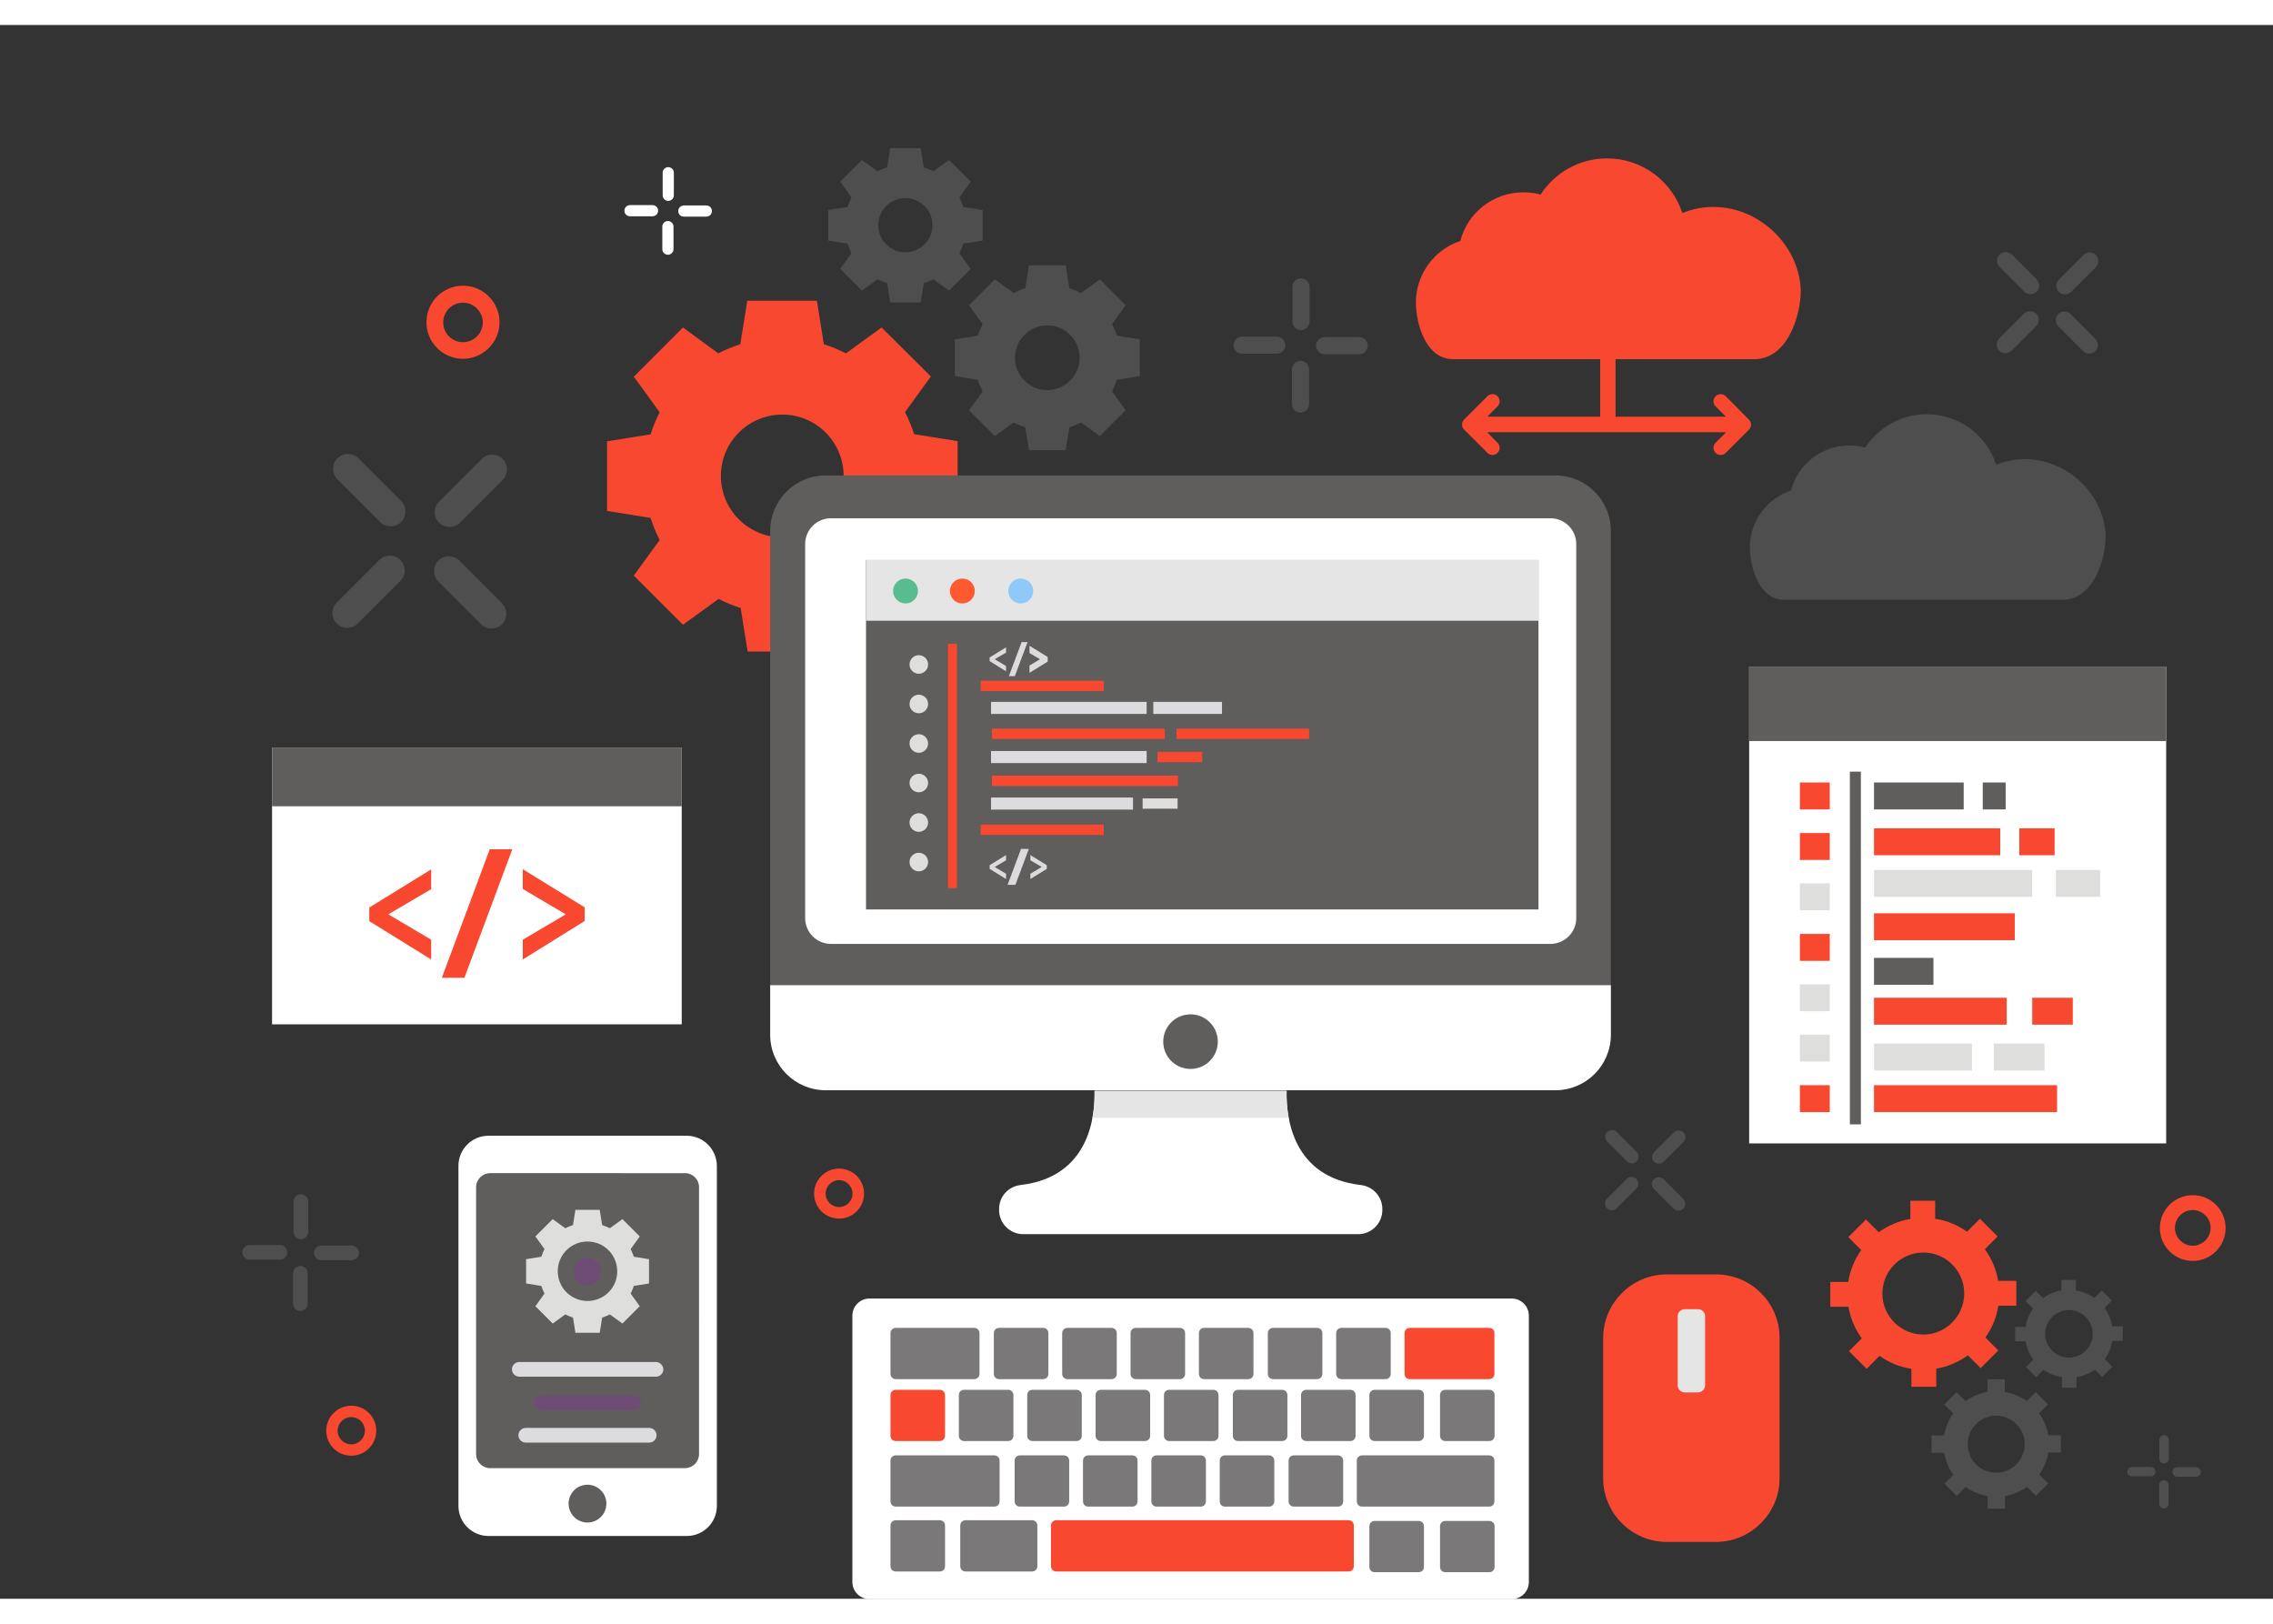 <?xml version="1.0" encoding="utf-8"?>
<svg id="master-artboard" viewBox="0 0 1300 900" version="1.1" xmlns="http://www.w3.org/2000/svg" x="0px" y="0px" style="enable-background:new 0 0 1400 1000;" width="1400px" height="1000px"><rect x="0" y="0" width="1300" height="900" fill="#333333" stroke="none"/><rect id="ee-background" x="0" y="0" width="1400" height="1000" style="fill: white; fill-opacity: 0; pointer-events: none;"/>

<path d="M 0 0 H 1400 V 1000 H 0 V 0 Z" class="st0" style="fill: rgb(248, 248, 248); fill-opacity: 0;" transform="matrix(1, 0, 0, 1, -24.246, -35.022)"/><g transform="matrix(1, 0, 0, 1, -5.684341886080802e-14, 0)">
			<path class="st1" d="M1029.8,149.6c-2-24.4-23.5-44.6-48-45.5c-7-0.3-13.6,1-19.6,3.5c-5.9-18.2-22.9-31.3-43.1-31.3&#10;&#9;&#9;&#9;&#9;c-15.9,0-29.9,8.2-38,20.7c-3.2-0.9-6.5-1.3-9.9-1.3c-17.3,0-31.9,11.8-36,27.8c-14.8,4.9-25.4,18.9-25.4,35.3c0,0.1,0,0.2,0,0.2&#10;&#9;&#9;&#9;&#9;c0.1,11.6,5.5,32.1,21.2,32.1h173.4C1024.5,190,1030.8,161.3,1029.8,149.6z" style="fill: rgb(248, 72, 48);"/>
			<g>
				<path class="st2" d="M1000.2,225.6L987,212.3c-1.6-1.6-4.2-1.6-5.8,0c-1.6,1.6-1.6,4.2,0,5.8l5.9,5.9H924v-44.7&#10;&#9;&#9;&#9;&#9;&#9;c0-1.4-1.1-2.5-2.5-2.5h-3.8c-1.4,0-2.5,1.1-2.5,2.5v44.7h-64.6l5.9-5.9c1.6-1.6,1.6-4.2,0-5.8c-1.6-1.6-4.2-1.6-5.8,0&#10;&#9;&#9;&#9;&#9;&#9;l-13.3,13.3c-0.8,0.8-1.2,1.9-1.2,2.9c0,1.1,0.4,2.1,1.2,2.9l13.3,13.3c1.6,1.6,4.2,1.6,5.8,0c1.6-1.6,1.6-4.2,0-5.8l-6-6h67.2&#10;&#9;&#9;&#9;&#9;&#9;h3.8h65.7l-6,6c-1.6,1.6-1.6,4.2,0,5.8c1.6,1.6,4.2,1.6,5.8,0l13.3-13.3c0.8-0.8,1.2-1.9,1.2-2.9&#10;&#9;&#9;&#9;&#9;&#9;C1001.4,227.4,1001,226.4,1000.2,225.6z" style="fill: rgb(248, 72, 48);"/>
				<path class="st2" d="M918.8,152.9c-8.4,0-15.2,6.8-15.2,15.2c0,8.4,6.8,15.2,15.2,15.2c8.4,0,15.2-6.8,15.2-15.2&#10;&#9;&#9;&#9;&#9;&#9;C934,159.7,927.2,152.9,918.8,152.9z M918.8,176c-4.3,0-7.9-3.5-7.9-7.9s3.5-7.9,7.9-7.9c4.3,0,7.9,3.5,7.9,7.9&#10;&#9;&#9;&#9;&#9;&#9;S923.2,176,918.8,176z" style="fill: rgb(248, 72, 48);"/>
			</g>
		</g><path class="st3" d="M1204.2,290.3c-1.8-22.6-21.7-41.1-44.4-42c-6.4-0.2-12.6,0.9-18.1,3.2c-5.4-16.8-21.2-28.9-39.8-28.9&#10;&#9;&#9;&#9;&#9;c-14.7,0-27.6,7.6-35.1,19.1c-2.9-0.8-6-1.2-9.2-1.2c-16,0-29.4,10.9-33.3,25.7c-13.6,4.6-23.5,17.4-23.5,32.6c0,0.1,0,0.1,0,0.2&#10;&#9;&#9;&#9;&#9;c0.1,10.7,5.1,29.7,19.6,29.7h160.1C1199.3,327.6,1205.1,301.1,1204.2,290.3z" style="fill: rgb(78, 78, 78);" transform="matrix(1, 0, 0, 1, -8.526512829121202e-14, 0)"/><path class="st1" d="M864.6,728.3H497.3c-5.4,0-9.8,4.4-9.8,9.8v152.3c0,5.4,4.4,9.8,9.8,9.8h367.3c5.4,0,9.8-4.4,9.8-9.8V738.1&#10;&#9;&#9;&#9;&#9;C874.4,732.7,870,728.3,864.6,728.3z" style="fill: rgb(255, 255, 255);" transform="matrix(1, 0, 0, 1, -8.526512829121202e-14, 0)"/><path class="st4" d="M512.3,774.4c-1.7,0-3-1.3-3-3v-23.3c0-1.7,1.3-3,3-3h44.9c1.7,0,3,1.3,3,3v23.3c0,1.7-1.3,3-3,3H512.3z" style="fill: rgb(122, 120, 120);" transform="matrix(1, 0, 0, 1, -8.526512829121202e-14, 0)"/><path class="st5" d="M512.3,809.8c-1.7,0-3-1.3-3-3v-23.3c0-1.7,1.3-3,3-3h25.2c1.7,0,3,1.3,3,3v23.3c0,1.7-1.3,3-3,3H512.3z" style="fill: rgb(248, 72, 48);" transform="matrix(1, 0, 0, 1, -8.526512829121202e-14, 0)"/><path class="st4" d="M551.4,809.8c-1.7,0-3-1.3-3-3v-23.3c0-1.7,1.3-3,3-3h25.2c1.7,0,3,1.3,3,3v23.3c0,1.7-1.3,3-3,3H551.4z" style="fill: rgb(122, 120, 120);" transform="matrix(1, 0, 0, 1, -8.526512829121202e-14, 0)"/><path class="st4" d="M590.5,809.8c-1.7,0-3-1.3-3-3v-23.3c0-1.7,1.3-3,3-3h25.2c1.7,0,3,1.3,3,3v23.3c0,1.7-1.3,3-3,3H590.5z" style="fill: rgb(122, 120, 120);" transform="matrix(1, 0, 0, 1, -8.526512829121202e-14, 0)"/><path class="st4" d="M629.6,809.8c-1.7,0-3-1.3-3-3v-23.3c0-1.7,1.3-3,3-3h25.2c1.7,0,3,1.3,3,3v23.3c0,1.7-1.3,3-3,3H629.6z" style="fill: rgb(122, 120, 120);" transform="matrix(1, 0, 0, 1, -8.526512829121202e-14, 0)"/><path class="st4" d="M668.7,809.8c-1.7,0-3-1.3-3-3v-23.3c0-1.7,1.3-3,3-3h25.2c1.7,0,3,1.3,3,3v23.3c0,1.7-1.3,3-3,3H668.7z" style="fill: rgb(122, 120, 120);" transform="matrix(1, 0, 0, 1, -8.526512829121202e-14, 0)"/><path class="st4" d="M708.1,809.8c-1.7,0-3-1.3-3-3v-23.3c0-1.7,1.3-3,3-3h25.2c1.7,0,3,1.3,3,3v23.3c0,1.7-1.3,3-3,3H708.1z" style="fill: rgb(122, 120, 120);" transform="matrix(1, 0, 0, 1, -8.526512829121202e-14, 0)"/><path class="st4" d="M747.1,809.8c-1.7,0-3-1.3-3-3v-23.3c0-1.7,1.3-3,3-3h25.2c1.7,0,3,1.3,3,3v23.3c0,1.7-1.3,3-3,3H747.1z" style="fill: rgb(122, 120, 120);" transform="matrix(1, 0, 0, 1, -8.526512829121202e-14, 0)"/><path class="st4" d="M583.3,847.3c-1.7,0-3-1.3-3-3V821c0-1.7,1.3-3,3-3h25.2c1.7,0,3,1.3,3,3v23.3c0,1.7-1.3,3-3,3H583.3z" style="fill: rgb(122, 120, 120);" transform="matrix(1, 0, 0, 1, -8.526512829121202e-14, 0)"/><path class="st4" d="M622.4,847.3c-1.7,0-3-1.3-3-3V821c0-1.7,1.3-3,3-3h25.2c1.7,0,3,1.3,3,3v23.3c0,1.7-1.3,3-3,3H622.4z" style="fill: rgb(122, 120, 120);" transform="matrix(1, 0, 0, 1, -8.526512829121202e-14, 0)"/><path class="st4" d="M661.5,847.3c-1.7,0-3-1.3-3-3V821c0-1.7,1.3-3,3-3h25.2c1.7,0,3,1.3,3,3v23.3c0,1.7-1.3,3-3,3H661.5z" style="fill: rgb(122, 120, 120);" transform="matrix(1, 0, 0, 1, -8.526512829121202e-14, 0)"/><path class="st4" d="M700.6,847.3c-1.7,0-3-1.3-3-3V821c0-1.7,1.3-3,3-3h25.2c1.7,0,3,1.3,3,3v23.3c0,1.7-1.3,3-3,3H700.6z" style="fill: rgb(122, 120, 120);" transform="matrix(1, 0, 0, 1, -8.526512829121202e-14, 0)"/><path class="st4" d="M740,847.3c-1.7,0-3-1.3-3-3V821c0-1.7,1.3-3,3-3h25.2c1.7,0,3,1.3,3,3v23.3c0,1.7-1.3,3-3,3H740z" style="fill: rgb(122, 120, 120);" transform="matrix(1, 0, 0, 1, -8.526512829121202e-14, 0)"/><path class="st4" d="M571.4,774.4c-1.7,0-3-1.3-3-3v-23.3c0-1.7,1.3-3,3-3h25.2c1.7,0,3,1.3,3,3v23.3c0,1.7-1.3,3-3,3H571.4z" style="fill: rgb(122, 120, 120);" transform="matrix(1, 0, 0, 1, -8.526512829121202e-14, 0)"/><path class="st4" d="M610.5,774.4c-1.7,0-3-1.3-3-3v-23.3c0-1.7,1.3-3,3-3h25.2c1.7,0,3,1.3,3,3v23.3c0,1.7-1.3,3-3,3H610.5z" style="fill: rgb(122, 120, 120);" transform="matrix(1, 0, 0, 1, -8.526512829121202e-14, 0)"/><path class="st4" d="M649.6,774.4c-1.7,0-3-1.3-3-3v-23.3c0-1.7,1.3-3,3-3h25.2c1.7,0,3,1.3,3,3v23.3c0,1.7-1.3,3-3,3H649.6z" style="fill: rgb(122, 120, 120);" transform="matrix(1, 0, 0, 1, -8.526512829121202e-14, 0)"/><path class="st4" d="M688.7,774.4c-1.7,0-3-1.3-3-3v-23.3c0-1.7,1.3-3,3-3h25.2c1.7,0,3,1.3,3,3v23.3c0,1.7-1.3,3-3,3H688.7z" style="fill: rgb(122, 120, 120);" transform="matrix(1, 0, 0, 1, -8.526512829121202e-14, 0)"/><path class="st4" d="M728.1,774.4c-1.7,0-3-1.3-3-3v-23.3c0-1.7,1.3-3,3-3h25.2c1.7,0,3,1.3,3,3v23.3c0,1.7-1.3,3-3,3H728.1z" style="fill: rgb(122, 120, 120);" transform="matrix(1, 0, 0, 1, -8.526512829121202e-14, 0)"/><path class="st4" d="M767.2,774.4c-1.7,0-3-1.3-3-3v-23.3c0-1.7,1.3-3,3-3h25.2c1.7,0,3,1.3,3,3v23.3c0,1.7-1.3,3-3,3H767.2z" style="fill: rgb(122, 120, 120);" transform="matrix(1, 0, 0, 1, -8.526512829121202e-14, 0)"/><path class="st4" d="M786.2,809.8c-1.7,0-3-1.3-3-3v-23.3c0-1.7,1.3-3,3-3h25.2c1.7,0,3,1.3,3,3v23.3c0,1.7-1.3,3-3,3H786.2z" style="fill: rgb(122, 120, 120);" transform="matrix(1, 0, 0, 1, -8.526512829121202e-14, 0)"/><path class="st4" d="M512.3,884.4c-1.7,0-3-1.3-3-3v-23.3c0-1.7,1.3-3,3-3h25.2c1.7,0,3,1.3,3,3v23.3c0,1.7-1.3,3-3,3H512.3z" style="fill: rgb(122, 120, 120);" transform="matrix(1, 0, 0, 1, -8.526512829121202e-14, 0)"/><path class="st4" d="M552.2,884.4c-1.7,0-3-1.3-3-3v-23.3c0-1.7,1.3-3,3-3h38.1c1.7,0,3,1.3,3,3v23.3c0,1.7-1.3,3-3,3H552.2z" style="fill: rgb(122, 120, 120);" transform="matrix(1, 0, 0, 1, -8.526512829121202e-14, 0)"/><path class="st5" d="M604.1,884.4c-1.7,0-3-1.3-3-3v-23.3c0-1.7,1.3-3,3-3h167.2c1.7,0,3,1.3,3,3v23.3c0,1.7-1.3,3-3,3H604.1z" style="fill: rgb(248, 72, 48);" transform="matrix(1, 0, 0, 1, -8.526512829121202e-14, 0)"/><path class="st4" d="M512.3,847.3c-1.7,0-3-1.3-3-3V821c0-1.7,1.3-3,3-3h56.4c1.7,0,3,1.3,3,3v23.3c0,1.7-1.3,3-3,3H512.3z" style="fill: rgb(122, 120, 120);" transform="matrix(1, 0, 0, 1, -8.526512829121202e-14, 0)"/><path class="st5" d="M806.3,774.4c-1.7,0-3-1.3-3-3v-23.3c0-1.7,1.3-3,3-3h45.4c1.7,0,3,1.3,3,3v23.3c0,1.7-1.3,3-3,3H806.3z" style="fill: rgb(248, 72, 48);" transform="matrix(1, 0, 0, 1, -8.526512829121202e-14, 0)"/><path class="st4" d="M826.6,809.8c-1.7,0-3-1.3-3-3v-23.3c0-1.7,1.3-3,3-3h25.2c1.7,0,3,1.3,3,3v23.3c0,1.7-1.3,3-3,3H826.6z" style="fill: rgb(122, 120, 120);" transform="matrix(1, 0, 0, 1, -8.526512829121202e-14, 0)"/><path class="st4" d="M826.6,884.8c-1.7,0-3-1.3-3-3v-23.3c0-1.7,1.3-3,3-3h25.2c1.7,0,3,1.3,3,3v23.3c0,1.7-1.3,3-3,3H826.6z" style="fill: rgb(122, 120, 120);" transform="matrix(1, 0, 0, 1, -8.526512829121202e-14, 0)"/><path class="st4" d="M786.2,884.8c-1.7,0-3-1.3-3-3v-23.3c0-1.7,1.3-3,3-3h25.2c1.7,0,3,1.3,3,3v23.3c0,1.7-1.3,3-3,3H786.2z" style="fill: rgb(122, 120, 120);" transform="matrix(1, 0, 0, 1, -8.526512829121202e-14, 0)"/><path class="st4" d="M779,847.3c-1.7,0-3-1.3-3-3V821c0-1.7,1.3-3,3-3h72.7c1.7,0,3,1.3,3,3v23.3c0,1.7-1.3,3-3,3H779z" style="fill: rgb(122, 120, 120);" transform="matrix(1, 0, 0, 1, -8.526512829121202e-14, 0)"/><path class="st1" d="M547.7,277.8v-39.8l-24.9-4c-1.4-4.4-3.1-8.6-5.2-12.6l14.8-20.4L504.2,173l-20.4,14.8&#10;&#9;&#9;&#9;c-4-2.1-8.2-3.8-12.6-5.2l-4-24.9h-39.8l-4,24.9c-4.4,1.4-8.6,3.1-12.6,5.2L390.6,173l-28.1,28.1l14.8,20.4&#10;&#9;&#9;&#9;c-2.1,4-3.8,8.2-5.2,12.6l-24.9,4v39.8l24.9,4c1.4,4.4,3.1,8.6,5.2,12.6l-14.8,20.4l28.1,28.1l20.4-14.8c4,2.1,8.2,3.8,12.6,5.2&#10;&#9;&#9;&#9;l4,24.9h39.8l4-24.9c4.4-1.4,8.6-3.1,12.6-5.2l20.4,14.8l28.1-28.1l-14.8-20.4c2.1-4,3.8-8.2,5.2-12.6L547.7,277.8z M447.4,293&#10;&#9;&#9;&#9;c-19.4,0-35.1-15.7-35.1-35.1c0-19.4,15.7-35.1,35.1-35.1c19.4,0,35.1,15.7,35.1,35.1C482.5,277.3,466.8,293,447.4,293z" style="fill: rgb(248, 72, 48);" transform="matrix(1, 0, 0, 1, -5.684341886080802e-14, 0)"/><path class="st5" d="M651.9,200.8v-21l-13.1-2.1c-0.7-2.3-1.7-4.5-2.8-6.6l7.8-10.8L629,145.5l-10.8,7.8c-2.1-1.1-4.3-2-6.6-2.8&#10;&#9;&#9;&#9;l-2.1-13.1h-21l-2.1,13.1c-2.3,0.7-4.5,1.7-6.6,2.8l-10.8-7.8l-14.8,14.8l7.8,10.8c-1.1,2.1-2,4.3-2.8,6.6l-13.1,2.1v21l13.1,2.1&#10;&#9;&#9;&#9;c0.7,2.3,1.7,4.5,2.8,6.6l-7.8,10.8l14.8,14.8l10.8-7.8c2.1,1.1,4.3,2,6.6,2.8l2.1,13.1h21l2.1-13.1c2.3-0.7,4.5-1.7,6.6-2.8&#10;&#9;&#9;&#9;l10.8,7.8l14.8-14.8l-7.8-10.8c1.1-2.1,2-4.3,2.8-6.6L651.9,200.8z M599,208.8c-10.2,0-18.5-8.3-18.5-18.5&#10;&#9;&#9;&#9;c0-10.2,8.3-18.5,18.5-18.5c10.2,0,18.5,8.3,18.5,18.5C617.5,200.5,609.2,208.8,599,208.8z" style="fill: rgb(78, 78, 78);" transform="matrix(1, 0, 0, 1, -5.684341886080802e-14, 0)"/><path class="st3" d="M562,123.3v-17.5l-11-1.7c-0.6-1.9-1.4-3.8-2.3-5.5l6.5-9l-12.4-12.4l-9,6.5c-1.8-0.9-3.6-1.7-5.5-2.3&#10;&#9;&#9;&#9;l-1.7-11h-17.5l-1.7,11c-1.9,0.6-3.8,1.4-5.5,2.3l-9-6.5l-12.4,12.4l6.5,9c-0.9,1.8-1.7,3.6-2.3,5.5l-11,1.7v17.5l11,1.7&#10;&#9;&#9;&#9;c0.6,1.9,1.4,3.8,2.3,5.5l-6.5,9l12.4,12.4l9-6.5c1.8,0.9,3.6,1.7,5.5,2.3l1.7,11h17.5l1.7-11c1.9-0.6,3.8-1.4,5.5-2.3l9,6.5&#10;&#9;&#9;&#9;l12.4-12.4l-6.5-9c0.9-1.8,1.7-3.6,2.3-5.5L562,123.3z M517.8,130c-8.5,0-15.5-6.9-15.5-15.5c0-8.5,6.9-15.5,15.5-15.5&#10;&#9;&#9;&#9;c8.5,0,15.5,6.9,15.5,15.5C533.3,123.1,526.4,130,517.8,130z" style="fill: rgb(78, 78, 78);" transform="matrix(1, 0, 0, 1, -5.684341886080802e-14, 0)"/><g transform="matrix(1, 0, 0, 1, -8.526512829121202e-14, 0)">
				<path class="st1" d="M735.9,609.5H626c0.4,14.8-3,49.3-42.3,53.9c-7,0.8-12.3,6.6-12.3,13.7v0.6c0,7.6,6.2,13.8,13.8,13.8h191.6&#10;&#9;&#9;&#9;&#9;&#9;c7.6,0,13.8-6.2,13.8-13.8v-0.6c0-7-5.3-12.9-12.3-13.7C738.9,658.9,735.5,624.3,735.9,609.5z" style="fill: rgb(255, 255, 255);"/>
			</g><path class="st6" d="M624.8,625h112.2c-1.1-5.9-1.3-11.4-1.2-15.4H626C626.1,613.6,625.9,619,624.8,625z" style="fill: rgb(229, 229, 229);" transform="matrix(1, 0, 0, 1, -8.526512829121202e-14, 0)"/><path class="st2" d="M889.6,257.6H472.3c-17.6,0-31.8,14.2-31.8,31.8v287.9c0,17.6,14.2,31.8,31.8,31.8h417.2&#10;&#9;&#9;&#9;&#9;c17.6,0,31.8-14.2,31.8-31.8V289.4C921.4,271.9,907.1,257.6,889.6,257.6z" style="fill: rgb(96, 93, 93);" transform="matrix(1, 0, 0, 1, -8.526512829121202e-14, 0)"/><path class="st1" d="M440.5,549.1v28.3c0,17.6,14.2,31.8,31.8,31.8h417.2c17.6,0,31.8-14.2,31.8-31.8v-28.3H440.5z" style="fill: rgb(255, 255, 255);" transform="matrix(1, 0, 0, 1, -8.526512829121202e-14, 0)"/><path class="st1" d="M886.7,525.5H475.2c-8.1,0-14.7-6.6-14.7-14.7v-214c0-8.1,6.6-14.7,14.7-14.7h411.6&#10;&#9;&#9;&#9;&#9;c8.1,0,14.7,6.6,14.7,14.7v214C901.5,518.9,894.9,525.5,886.7,525.5z" style="fill: rgb(255, 255, 255);" transform="matrix(1, 0, 0, 1, -8.526512829121202e-14, 0)"/><path d="M 696.5 581.4 A 15.6 15.6 0 0 1 680.9 597 A 15.6 15.6 0 0 1 665.3 581.4 A 15.6 15.6 0 0 1 680.9 565.8 A 15.6 15.6 0 0 1 696.5 581.4 Z" class="st2" style="fill: rgb(96, 93, 93);" transform="matrix(1, 0, 0, 1, -8.526512829121202e-14, 0)"/><path d="M 495.3 306 H 879.9 V 505.8 H 495.3 V 306 Z" class="st2" style="fill: rgb(96, 93, 93);" transform="matrix(1, 0, 0, 1, -8.526512829121202e-14, 0)"/><path d="M 495.3 306 H 879.9 V 340.7 H 495.3 V 306 Z" class="st6" style="fill: rgb(229, 229, 229);" transform="matrix(1, 0, 0, 1, -8.526512829121202e-14, 0)"/><path d="M 525 323.7 A 7.1 7.1 0 0 1 517.9 330.8 A 7.1 7.1 0 0 1 510.8 323.7 A 7.1 7.1 0 0 1 517.9 316.6 A 7.1 7.1 0 0 1 525 323.7 Z" class="st3" style="fill: rgb(87, 189, 144);" transform="matrix(1, 0, 0, 1, -8.526512829121202e-14, 0)"/><path d="M 557.5 323.7 A 7.1 7.1 0 0 1 550.4 330.8 A 7.1 7.1 0 0 1 543.3 323.7 A 7.1 7.1 0 0 1 550.4 316.6 A 7.1 7.1 0 0 1 557.5 323.7 Z" class="st7" style="fill: rgb(255, 89, 48);" transform="matrix(1, 0, 0, 1, -8.526512829121202e-14, 0)"/><path d="M 590.9 323.7 A 7.1 7.1 0 0 1 583.8 330.8 A 7.1 7.1 0 0 1 576.7 323.7 A 7.1 7.1 0 0 1 583.8 316.6 A 7.1 7.1 0 0 1 590.9 323.7 Z" class="st8" style="fill: rgb(142, 201, 250);" transform="matrix(1, 0, 0, 1, -8.526512829121202e-14, 0)"/><path d="M 560.9 375 H 631.3 V 380.9 H 560.9 V 375 Z" class="st7" style="fill: rgb(248, 72, 48);" transform="matrix(1, 0, 0, 1, -8.526512829121202e-14, 0)"/><path d="M 560.9 457.3 H 631.3 V 463.2 H 560.9 V 457.3 Z" class="st7" style="fill: rgb(248, 72, 48);" transform="matrix(1, 0, 0, 1, -8.526512829121202e-14, 0)"/><path d="M 567.3 387.6 H 655.3 V 393.5 H 567.3 V 387.6 Z" class="st3" style="fill: rgb(220, 220, 222); stroke: rgb(220, 220, 222);" transform="matrix(1, 0, 0, 1, -8.526512829121202e-14, 0)"/><path d="M 567.3 442.3 H 647.5 V 448.2 H 567.3 V 442.3 Z" class="st3" style="fill: rgb(220, 220, 222); stroke: rgb(220, 220, 222);" transform="matrix(1, 0, 0, 1, -8.526512829121202e-14, 0)"/><path d="M 653.5 442.3 H 673.5 V 448.2 H 653.5 V 442.3 Z" class="st8" style="fill: rgb(222, 222, 220);" transform="matrix(1, 0, 0, 1, -8.526512829121202e-14, 0)"/><path d="M 567.3 402.4 H 666.2 V 408.3 H 567.3 V 402.4 Z" class="st8" style="fill: rgb(248, 72, 48);" transform="matrix(1, 0, 0, 1, -8.526512829121202e-14, 0)"/><path d="M 567.3 415.7 H 655.3 V 421.6 H 567.3 V 415.7 Z" class="st3" style="fill: rgb(220, 220, 222); stroke: rgb(220, 220, 222);" transform="matrix(1, 0, 0, 1, -8.526512829121202e-14, 0)"/><path d="M 567.3 429.3 H 673.7 V 435.2 H 567.3 V 429.3 Z" class="st7" style="fill: rgb(248, 72, 48);" transform="matrix(1, 0, 0, 1, -8.526512829121202e-14, 0)"/><path d="M 662 415.7 H 687.6 V 421.6 H 662 V 415.7 Z" class="st7" style="fill: rgb(248, 72, 48);" transform="matrix(1, 0, 0, 1, -8.526512829121202e-14, 0)"/><path d="M 672.9 402.4 H 748.7 V 408.3 H 672.9 V 402.4 Z" class="st8" style="fill: rgb(248, 72, 48);" transform="matrix(1, 0, 0, 1, -8.526512829121202e-14, 0)"/><path d="M 660.1 387.6 H 698.4 V 393.5 H 660.1 V 387.6 Z" class="st3" style="fill: rgb(220, 220, 222); stroke: rgb(220, 220, 222);" transform="matrix(1, 0, 0, 1, -8.526512829121202e-14, 0)"/><path class="st3" d="M575.4,369.6l-9.4-5.8v-2.1l9.4-5.8v3l-6.5,3.8l6.5,3.9V369.6z" style="fill: rgb(220, 220, 222);" transform="matrix(1, 0, 0, 1, -8.526512829121202e-14, 0)"/><path class="st3" d="M587.7,352.9l-7.3,19.5h-3.4l7.3-19.5H587.7z" style="fill: rgb(220, 220, 222);" transform="matrix(1, 0, 0, 1, -8.526512829121202e-14, 0)"/><path class="st3" d="M589.3,366.6l6.5-3.9l-6.5-3.8v-3l9.4,5.8v2.1l-9.4,5.8V366.6z" style="fill: rgb(220, 220, 222); stroke: rgb(220, 220, 222);" transform="matrix(1, 0, 0, 1, -8.526512829121202e-14, 0)"/><path class="st3" d="M575.4,488.4l-9.4-5.8v-2.1l9.4-5.8v3l-6.5,3.8l6.5,3.9V488.4z" style="fill: rgb(220, 220, 222);" transform="matrix(1, 0, 0, 1, -8.526512829121202e-14, 0)"/><path class="st3" d="M587.7,471.7l-7.3,19.5h-3.4l7.3-19.5H587.7z" style="fill: rgb(220, 220, 222); stroke: rgb(220, 220, 222);" transform="matrix(1, 0, 0, 1, -8.526512829121202e-14, 0)"/><path class="st3" d="M589.3,485.4l6.5-3.9l-6.5-3.8v-3l9.4,5.8v2.1l-9.4,5.8V485.4z" style="fill: rgb(220, 220, 222);" transform="matrix(1, 0, 0, 1, -8.526512829121202e-14, 0)"/><path d="M 542.2 353.9 H 547.3 V 493.6 H 542.2 V 353.9 Z" class="st7" style="fill: rgb(248, 72, 48);" transform="matrix(1, 0, 0, 1, -8.526512829121202e-14, 0)"/><path d="M 530.8 365.7 A 5.3 5.3 0 0 1 525.5 371 A 5.3 5.3 0 0 1 520.2 365.7 A 5.3 5.3 0 0 1 525.5 360.4 A 5.3 5.3 0 0 1 530.8 365.7 Z" class="st8" style="fill: rgb(222, 222, 220);" transform="matrix(1, 0, 0, 1, -8.526512829121202e-14, 0)"/><path d="M 530.8 388.3 A 5.3 5.3 0 0 1 525.5 393.6 A 5.3 5.3 0 0 1 520.2 388.3 A 5.3 5.3 0 0 1 525.5 383 A 5.3 5.3 0 0 1 530.8 388.3 Z" class="st8" style="fill: rgb(222, 222, 220);" transform="matrix(1, 0, 0, 1, -8.526512829121202e-14, 0)"/><path d="M 530.8 410.9 A 5.3 5.3 0 0 1 525.5 416.2 A 5.3 5.3 0 0 1 520.2 410.9 A 5.3 5.3 0 0 1 525.5 405.6 A 5.3 5.3 0 0 1 530.8 410.9 Z" class="st8" style="fill: rgb(222, 222, 220);" transform="matrix(1, 0, 0, 1, -8.526512829121202e-14, 0)"/><path d="M 530.8 433.5 A 5.3 5.3 0 0 1 525.5 438.8 A 5.3 5.3 0 0 1 520.2 433.5 A 5.3 5.3 0 0 1 525.5 428.2 A 5.3 5.3 0 0 1 530.8 433.5 Z" class="st8" style="fill: rgb(222, 222, 220);" transform="matrix(1, 0, 0, 1, -8.526512829121202e-14, 0)"/><path d="M 530.8 456.1 A 5.3 5.3 0 0 1 525.5 461.4 A 5.3 5.3 0 0 1 520.2 456.1 A 5.3 5.3 0 0 1 525.5 450.8 A 5.3 5.3 0 0 1 530.8 456.1 Z" class="st8" style="fill: rgb(222, 222, 220);" transform="matrix(1, 0, 0, 1, -8.526512829121202e-14, 0)"/><path d="M 530.8 478.7 A 5.3 5.3 0 0 1 525.5 484 A 5.3 5.3 0 0 1 520.2 478.7 A 5.3 5.3 0 0 1 525.5 473.4 A 5.3 5.3 0 0 1 530.8 478.7 Z" class="st8" style="fill: rgb(222, 222, 220);" transform="matrix(1, 0, 0, 1, -8.526512829121202e-14, 0)"/><path d="M 155.6 413.2 H 389.9 V 571.5 H 155.6 V 413.2 Z" class="st1" style="fill: rgb(255, 255, 255);" transform="matrix(1, 0, 0, 1, -8.526512829121202e-14, 0)"/><path d="M 155.6 413.2 H 389.9 V 446.8 H 155.6 V 413.2 Z" class="st2" style="fill: rgb(96, 93, 93);" transform="matrix(1, 0, 0, 1, -8.526512829121202e-14, 0)"/><path class="st8" d="M246.6,534.4l-35.4-21.9v-7.8l35.4-21.8v11.3l-24.5,14.4l24.5,14.5V534.4z" style="fill: rgb(248, 72, 48);" transform="matrix(1, 0, 0, 1, -8.526512829121202e-14, 0)"/><path class="st8" d="M293,471.4l-27.4,73.5h-12.9l27.4-73.5H293z" style="fill: rgb(248, 72, 48);" transform="matrix(1, 0, 0, 1, -8.526512829121202e-14, 0)"/><path class="st8" d="M299,523.1l24.6-14.5L299,494.1v-11.3l35.4,21.8v7.8L299,534.4V523.1z" style="fill: rgb(248, 72, 48);" transform="matrix(1, 0, 0, 1, -8.526512829121202e-14, 0)"/><path class="st1" d="M981.4,714.5h-28.1c-20,0-36.4,16.4-36.4,36.4v80.2c0,20,16.4,36.4,36.4,36.4h28.1c20,0,36.4-16.4,36.4-36.4&#10;&#9;&#9;&#9;&#9;v-80.2C1017.9,730.9,1001.5,714.5,981.4,714.5z" style="fill: rgb(248, 72, 48);" transform="matrix(1, 0, 0, 1, -8.526512829121202e-14, 0)"/><path class="st6" d="M971.1,734.4h-7.5c-2.2,0-4.1,1.8-4.1,4.1v39.4c0,2.2,1.8,4.1,4.1,4.1h7.5c2.2,0,4.1-1.8,4.1-4.1v-39.4&#10;&#9;&#9;&#9;&#9;C975.2,736.2,973.4,734.4,971.1,734.4z" style="fill: rgb(229, 229, 229);" transform="matrix(1, 0, 0, 1, -8.526512829121202e-14, 0)"/><g transform="matrix(1, 0, 0, 1, -8.526512829121202e-14, 0)">
				<path class="st1" d="M392.7,635.2H279.4c-9.5,0-17.2,7.7-17.2,17.2v194.5c0,9.5,7.7,17.2,17.2,17.2h113.4&#10;&#9;&#9;&#9;&#9;&#9;c9.5,0,17.2-7.7,17.2-17.2V652.4C409.9,642.9,402.2,635.2,392.7,635.2z" style="fill: rgb(255, 255, 255);"/>
				<path class="st2" d="M272.3,664.6v152.7c0,4.4,3.6,8,8,8h111.5c4.4,0,8-3.6,8-8V664.6c0-4.4-3.6-8-8-8H280.3&#10;&#9;&#9;&#9;&#9;&#9;C275.9,656.7,272.3,660.2,272.3,664.6z" style="fill: rgb(96, 93, 93);"/>
				<path d="M 346.8 845.6 A 10.8 10.8 0 0 1 336 856.4 A 10.8 10.8 0 0 1 325.2 845.6 A 10.8 10.8 0 0 1 336 834.8 A 10.8 10.8 0 0 1 346.8 845.6 Z" class="st2" style="fill: rgb(96, 93, 93);"/>
			</g><path class="st1" d="M371.2,719.7v-13.9l-8.7-1.4c-0.5-1.5-1.1-3-1.8-4.4l5.2-7.2l-9.9-9.9l-7.2,5.2c-1.4-0.7-2.9-1.3-4.4-1.8&#10;&#9;&#9;&#9;&#9;l-1.4-8.7h-13.9l-1.4,8.7c-1.5,0.5-3,1.1-4.4,1.8l-7.2-5.2l-9.9,9.9l5.2,7.2c-0.7,1.4-1.3,2.9-1.8,4.4l-8.7,1.4v13.9l8.7,1.4&#10;&#9;&#9;&#9;&#9;c0.5,1.5,1.1,3,1.8,4.4l-5.2,7.2l9.9,9.9l7.2-5.2c1.4,0.7,2.9,1.3,4.4,1.8l1.4,8.7H343l1.4-8.7c1.5-0.5,3-1.1,4.4-1.8l7.2,5.2&#10;&#9;&#9;&#9;&#9;l9.9-9.9l-5.2-7.2c0.7-1.4,1.3-2.9,1.8-4.4L371.2,719.7z M336,729.7c-9.4,0-17-7.6-17-17c0-9.4,7.6-17,17-17c9.4,0,17,7.6,17,17&#10;&#9;&#9;&#9;&#9;C353.1,722.1,345.4,729.7,336,729.7z" style="fill: rgb(222, 222, 220);" transform="matrix(1, 0, 0, 1, -8.526512829121202e-14, 0)"/><path d="M 343.9 712.7 A 7.9 7.9 0 0 1 336 720.6 A 7.9 7.9 0 0 1 328.1 712.7 A 7.9 7.9 0 0 1 336 704.8 A 7.9 7.9 0 0 1 343.9 712.7 Z" transform="matrix(0.23, -0.973, 0.973, 0.23, -434.805, 876.016)" class="st5" style="fill: rgb(111, 76, 118);"/><path class="st3" d="M375.1,764.6H297c-2.3,0-4.2,1.9-4.2,4.2l0,0c0,2.3,1.9,4.2,4.2,4.2h78.2c2.3,0,4.2-1.9,4.2-4.2l0,0&#10;&#9;&#9;&#9;&#9;C379.3,766.5,377.4,764.6,375.1,764.6z" style="fill: rgb(220, 220, 222);" transform="matrix(1, 0, 0, 1, -8.526512829121202e-14, 0)"/><path class="st5" d="M362.5,783.8h-52.9c-2.3,0-4.2,1.9-4.2,4.2l0,0c0,2.3,1.9,4.2,4.2,4.2h52.9c2.3,0,4.2-1.9,4.2-4.2l0,0&#10;&#9;&#9;&#9;&#9;C366.7,785.7,364.8,783.8,362.5,783.8z" style="fill: rgb(111, 76, 118);" transform="matrix(1, 0, 0, 1, -8.526512829121202e-14, 0)"/><path class="st3" d="M371.3,802.3h-70.6c-2.3,0-4.2,1.9-4.2,4.2l0,0c0,2.3,1.9,4.2,4.2,4.2h70.6c2.3,0,4.2-1.9,4.2-4.2l0,0&#10;&#9;&#9;&#9;&#9;C375.5,804.2,373.6,802.3,371.3,802.3z" style="fill: rgb(220, 220, 222);" transform="matrix(1, 0, 0, 1, -8.526512829121202e-14, 0)"/><path d="M 1000.4 366.9 H 1238.9 V 639.6 H 1000.4 V 366.9 Z" class="st1" style="fill: rgb(255, 255, 255);" transform="matrix(1, 0, 0, 1, -8.526512829121202e-14, 0)"/><path d="M 1000.4 366.9 H 1238.9 V 409.5 H 1000.4 V 366.9 Z" class="st2" style="fill: rgb(96, 93, 93);" transform="matrix(1, 0, 0, 1, -8.526512829121202e-14, 0)"/><path d="M 1029.4 433.2 H 1046.5 V 448.6 H 1029.4 V 433.2 Z" class="st5" style="fill: rgb(248, 72, 48);" transform="matrix(1, 0, 0, 1, -8.526512829121202e-14, 0)"/><path d="M 1029.4 462.1 H 1046.5 V 477.5 H 1029.4 V 462.1 Z" class="st5" style="fill: rgb(248, 72, 48);" transform="matrix(1, 0, 0, 1, -8.526512829121202e-14, 0)"/><path d="M 1029.4 490.9 H 1046.5 V 506.3 H 1029.4 V 490.9 Z" class="st8" style="fill: rgb(222, 222, 220);" transform="matrix(1, 0, 0, 1, -8.526512829121202e-14, 0)"/><path d="M 1029.4 519.8 H 1046.5 V 535.2 H 1029.4 V 519.8 Z" class="st5" style="fill: rgb(248, 72, 48);" transform="matrix(1, 0, 0, 1, -8.526512829121202e-14, 0)"/><path d="M 1029.4 548.6 H 1046.5 V 564 H 1029.4 V 548.6 Z" class="st8" style="fill: rgb(222, 222, 220);" transform="matrix(1, 0, 0, 1, -8.526512829121202e-14, 0)"/><path d="M 1029.4 577.4 H 1046.5 V 592.8 H 1029.4 V 577.4 Z" class="st8" style="fill: rgb(222, 222, 220);" transform="matrix(1, 0, 0, 1, -8.526512829121202e-14, 0)"/><path d="M 1029.4 606.3 H 1046.5 V 621.7 H 1029.4 V 606.3 Z" class="st5" style="fill: rgb(248, 72, 48);" transform="matrix(1, 0, 0, 1, -8.526512829121202e-14, 0)"/><path d="M 1071.8 433.2 H 1123.1 V 448.6 H 1071.8 V 433.2 Z" class="st2" style="fill: rgb(96, 93, 93);" transform="matrix(1, 0, 0, 1, -8.526512829121202e-14, 0)"/><path d="M 1071.8 459.4 H 1144 V 474.8 H 1071.8 V 459.4 Z" class="st5" style="fill: rgb(248, 72, 48);" transform="matrix(1, 0, 0, 1, -8.526512829121202e-14, 0)"/><path d="M 1071.8 508 H 1152.3 V 523.4 H 1071.8 V 508 Z" class="st5" style="fill: rgb(248, 72, 48);" transform="matrix(1, 0, 0, 1, -8.526512829121202e-14, 0)"/><path d="M 1071.8 533.5 H 1105.8 V 548.9 H 1071.8 V 533.5 Z" class="st2" style="fill: rgb(96, 93, 93);" transform="matrix(1, 0, 0, 1, -8.526512829121202e-14, 0)"/><path d="M 1154.9 459.4 H 1175.1 V 474.8 H 1154.9 V 459.4 Z" class="st5" style="fill: rgb(248, 72, 48);" transform="matrix(1, 0, 0, 1, -8.526512829121202e-14, 0)"/><path d="M 1071.8 483.2 H 1162.2 V 498.6 H 1071.8 V 483.2 Z" class="st8" style="fill: rgb(222, 222, 220);" transform="matrix(1, 0, 0, 1, -8.526512829121202e-14, 0)"/><path d="M 1175.8 483.2 H 1201.1 V 498.6 H 1175.8 V 483.2 Z" class="st8" style="fill: rgb(222, 222, 220);" transform="matrix(1, 0, 0, 1, -8.526512829121202e-14, 0)"/><path d="M 1134 433.2 H 1147.1 V 448.6 H 1134 V 433.2 Z" class="st2" style="fill: rgb(96, 93, 93);" transform="matrix(1, 0, 0, 1, -8.526512829121202e-14, 0)"/><path d="M 1071.8 556.3 H 1147.7 V 571.7 H 1071.8 V 556.3 Z" class="st5" style="fill: rgb(248, 72, 48);" transform="matrix(1, 0, 0, 1, -8.526512829121202e-14, 0)"/><path d="M 1071.8 582.5 H 1127.8 V 597.9 H 1071.8 V 582.5 Z" class="st8" style="fill: rgb(222, 222, 220);" transform="matrix(1, 0, 0, 1, -8.526512829121202e-14, 0)"/><path d="M 1140.3 582.5 H 1169.3 V 597.9 H 1140.3 V 582.5 Z" class="st8" style="fill: rgb(222, 222, 220);" transform="matrix(1, 0, 0, 1, -8.526512829121202e-14, 0)"/><path d="M 1071.8 606.3 H 1176.5 V 621.7 H 1071.8 V 606.3 Z" class="st5" style="fill: rgb(248, 72, 48);" transform="matrix(1, 0, 0, 1, -8.526512829121202e-14, 0)"/><path d="M 1162.3 556.3 H 1185.5 V 571.7 H 1162.3 V 556.3 Z" class="st5" style="fill: rgb(248, 72, 48);" transform="matrix(1, 0, 0, 1, -8.526512829121202e-14, 0)"/><path d="M 1058 427 H 1064.3 V 628.7 H 1058 V 427 Z" class="st2" style="fill: rgb(96, 93, 93);" transform="matrix(1, 0, 0, 1, -8.526512829121202e-14, 0)"/><path class="st3" d="M229.4,284.2L229.4,284.2c-3.3,3.3-8.7,3.3-12,0l-24.4-24.4c-3.3-3.3-3.3-8.7,0-12v0c3.3-3.3,8.7-3.3,12,0&#10;&#9;&#9;&#9;&#9;l24.4,24.4C232.7,275.5,232.7,280.9,229.4,284.2z" style="fill: rgb(78, 78, 78);" transform="matrix(1, 0, 0, 1, -8.526512829121202e-14, 0)"/><path class="st3" d="M229,305.9L229,305.9c3.3,3.3,3.3,8.7,0,12l-24.4,24.4c-3.3,3.3-8.7,3.3-12,0l0,0c-3.3-3.3-3.3-8.7,0-12&#10;&#9;&#9;&#9;&#9;l24.4-24.4C220.3,302.6,225.7,302.6,229,305.9z" style="fill: rgb(78, 78, 78);" transform="matrix(1, 0, 0, 1, -8.526512829121202e-14, 0)"/><path class="st3" d="M250.7,306.3L250.7,306.3c3.3-3.3,8.7-3.3,12,0l24.4,24.4c3.3,3.3,3.3,8.7,0,12v0c-3.3,3.3-8.7,3.3-12,0&#10;&#9;&#9;&#9;&#9;l-24.4-24.4C247.4,315,247.4,309.6,250.7,306.3z" style="fill: rgb(78, 78, 78);" transform="matrix(1, 0, 0, 1, -8.526512829121202e-14, 0)"/><path class="st3" d="M251.1,284.6L251.1,284.6c-3.3-3.3-3.3-8.7,0-12l24.4-24.4c3.3-3.3,8.7-3.3,12,0l0,0c3.3,3.3,3.3,8.7,0,12&#10;&#9;&#9;&#9;&#9;l-24.4,24.4C259.8,287.9,254.4,287.9,251.1,284.6z" style="fill: rgb(78, 78, 78);" transform="matrix(1, 0, 0, 1, -8.526512829121202e-14, 0)"/><path class="st1" d="M1164.8,152.5L1164.8,152.5c-1.9,1.9-5.1,1.9-7,0l-14.2-14.2c-1.9-1.9-1.9-5.1,0-7l0,0c1.9-1.9,5.1-1.9,7,0&#10;&#9;&#9;&#9;&#9;l14.2,14.2C1166.8,147.4,1166.8,150.6,1164.8,152.5z" style="fill: rgb(78, 78, 78);" transform="matrix(1, 0, 0, 1, -8.526512829121202e-14, 0)"/><path class="st1" d="M1164.6,165.1L1164.6,165.1c1.9,1.9,1.9,5.1,0,7l-14.2,14.2c-1.9,1.9-5.1,1.9-7,0v0c-1.9-1.9-1.9-5.1,0-7&#10;&#9;&#9;&#9;&#9;l14.2-14.2C1159.5,163.2,1162.7,163.2,1164.6,165.1z" style="fill: rgb(78, 78, 78);" transform="matrix(1, 0, 0, 1, -8.526512829121202e-14, 0)"/><path class="st1" d="M1177.2,165.3L1177.2,165.3c1.9-1.9,5.1-1.9,7,0l14.2,14.2c1.9,1.9,1.9,5.1,0,7l0,0c-1.9,1.9-5.1,1.9-7,0&#10;&#9;&#9;&#9;&#9;l-14.2-14.2C1175.3,170.4,1175.3,167.3,1177.2,165.3z" style="fill: rgb(78, 78, 78);" transform="matrix(1, 0, 0, 1, -8.526512829121202e-14, 0)"/><path class="st1" d="M1177.5,152.7L1177.5,152.7c-1.9-1.9-1.9-5.1,0-7l14.2-14.2c1.9-1.9,5.1-1.9,7,0l0,0c1.9,1.9,1.9,5.1,0,7&#10;&#9;&#9;&#9;&#9;l-14.2,14.2C1182.5,154.6,1179.4,154.6,1177.5,152.7z" style="fill: rgb(78, 78, 78);" transform="matrix(1, 0, 0, 1, -8.526512829121202e-14, 0)"/><path class="st1" d="M376.4,106.2L376.4,106.2c0,1.7-1.4,3.2-3.2,3.2h-12.9c-1.7,0-3.2-1.4-3.2-3.2v0c0-1.7,1.4-3.2,3.2-3.2h12.9&#10;&#9;&#9;&#9;&#9;C375,103,376.4,104.5,376.4,106.2z" style="fill: rgb(255, 255, 255);" transform="matrix(1, 0, 0, 1, -8.526512829121202e-14, 0)"/><path class="st1" d="M382,112.1L382,112.1c1.7,0,3.2,1.4,3.2,3.2v12.9c0,1.7-1.4,3.2-3.2,3.2l0,0c-1.7,0-3.2-1.4-3.2-3.2v-12.9&#10;&#9;&#9;&#9;&#9;C378.8,113.5,380.3,112.1,382,112.1z" style="fill: rgb(255, 255, 255);" transform="matrix(1, 0, 0, 1, -8.526512829121202e-14, 0)"/><path class="st1" d="M387.9,106.4L387.9,106.4c0-1.7,1.4-3.2,3.2-3.2H404c1.7,0,3.2,1.4,3.2,3.2v0c0,1.7-1.4,3.2-3.2,3.2h-12.9&#10;&#9;&#9;&#9;&#9;C389.3,109.6,387.9,108.2,387.9,106.4z" style="fill: rgb(255, 255, 255);" transform="matrix(1, 0, 0, 1, -8.526512829121202e-14, 0)"/><path class="st1" d="M382.2,100.6L382.2,100.6c-1.7,0-3.2-1.4-3.2-3.2V84.5c0-1.7,1.4-3.2,3.2-3.2h0c1.7,0,3.2,1.4,3.2,3.2v12.9&#10;&#9;&#9;&#9;&#9;C385.4,99.1,384,100.6,382.2,100.6z" style="fill: rgb(255, 255, 255);" transform="matrix(1, 0, 0, 1, -8.526512829121202e-14, 0)"/><path class="st1" d="M164.3,701.9L164.3,701.9c0,2.3-1.9,4.2-4.2,4.2h-17.3c-2.3,0-4.2-1.9-4.2-4.2l0,0c0-2.3,1.9-4.2,4.2-4.2&#10;&#9;&#9;&#9;&#9;H160C162.4,697.7,164.3,699.6,164.3,701.9z" style="fill: rgb(78, 78, 78);" transform="matrix(1, 0, 0, 1, -8.526512829121202e-14, 0)"/><path class="st1" d="M171.8,709.7L171.8,709.7c2.3,0,4.2,1.9,4.2,4.2v17.3c0,2.3-1.9,4.2-4.2,4.2h0c-2.3,0-4.2-1.9-4.2-4.2V714&#10;&#9;&#9;&#9;&#9;C167.6,711.6,169.5,709.7,171.8,709.7z" style="fill: rgb(78, 78, 78);" transform="matrix(1, 0, 0, 1, -8.526512829121202e-14, 0)"/><path class="st1" d="M179.6,702.2L179.6,702.2c0-2.3,1.9-4.2,4.2-4.2h17.3c2.3,0,4.2,1.9,4.2,4.2l0,0c0,2.3-1.9,4.2-4.2,4.2&#10;&#9;&#9;&#9;&#9;h-17.3C181.5,706.4,179.6,704.5,179.6,702.2z" style="fill: rgb(78, 78, 78);" transform="matrix(1, 0, 0, 1, -8.526512829121202e-14, 0)"/><path class="st1" d="M172.1,694.4L172.1,694.4c-2.3,0-4.2-1.9-4.2-4.2v-17.3c0-2.3,1.9-4.2,4.2-4.2l0,0c2.3,0,4.2,1.9,4.2,4.2&#10;&#9;&#9;&#9;&#9;v17.3C176.3,692.5,174.4,694.4,172.1,694.4z" style="fill: rgb(78, 78, 78);" transform="matrix(1, 0, 0, 1, -8.526512829121202e-14, 0)"/><path class="st1" d="M1232.8,827.3L1232.8,827.3c0,1.5-1.2,2.7-2.7,2.7h-10.8c-1.5,0-2.7-1.2-2.7-2.7l0,0c0-1.5,1.2-2.7,2.7-2.7&#10;&#9;&#9;&#9;&#9;h10.8C1231.6,824.7,1232.8,825.9,1232.8,827.3z" style="fill: rgb(78, 78, 78);" transform="matrix(1, 0, 0, 1, -8.526512829121202e-14, 0)"/><path class="st1" d="M1237.6,832.2L1237.6,832.2c1.5,0,2.7,1.2,2.7,2.7v10.8c0,1.5-1.2,2.7-2.7,2.7l0,0c-1.5,0-2.7-1.2-2.7-2.7&#10;&#9;&#9;&#9;&#9;v-10.8C1234.9,833.4,1236.1,832.2,1237.6,832.2z" style="fill: rgb(78, 78, 78);" transform="matrix(1, 0, 0, 1, -8.526512829121202e-14, 0)"/><path class="st1" d="M1242.5,827.5L1242.5,827.5c0-1.5,1.2-2.7,2.7-2.7h10.8c1.5,0,2.7,1.2,2.7,2.7l0,0c0,1.5-1.2,2.7-2.7,2.7&#10;&#9;&#9;&#9;&#9;h-10.8C1243.7,830.2,1242.5,829,1242.5,827.5z" style="fill: rgb(78, 78, 78);" transform="matrix(1, 0, 0, 1, -8.526512829121202e-14, 0)"/><path class="st1" d="M1237.7,822.6L1237.7,822.6c-1.5,0-2.7-1.2-2.7-2.7v-10.8c0-1.5,1.2-2.7,2.7-2.7l0,0c1.5,0,2.7,1.2,2.7,2.7&#10;&#9;&#9;&#9;&#9;V820C1240.4,821.4,1239.2,822.6,1237.7,822.6z" style="fill: rgb(78, 78, 78);" transform="matrix(1, 0, 0, 1, -8.526512829121202e-14, 0)"/><path class="st1" d="M735.1,183.1L735.1,183.1c0,2.7-2.2,4.9-4.9,4.9h-19.8c-2.7,0-4.9-2.2-4.9-4.9v0c0-2.7,2.2-4.9,4.9-4.9h19.8&#10;&#9;&#9;&#9;&#9;C732.9,178.2,735.1,180.4,735.1,183.1z" style="fill: rgb(78, 78, 78);" transform="matrix(1, 0, 0, 1, -8.526512829121202e-14, 0)"/><path class="st1" d="M743.8,192.1L743.8,192.1c2.7,0,4.9,2.2,4.9,4.9v19.8c0,2.7-2.2,4.9-4.9,4.9l0,0c-2.7,0-4.9-2.2-4.9-4.9&#10;&#9;&#9;&#9;&#9;v-19.8C738.9,194.2,741.1,192.1,743.8,192.1z" style="fill: rgb(78, 78, 78);" transform="matrix(1, 0, 0, 1, -8.526512829121202e-14, 0)"/><path class="st1" d="M752.7,183.4L752.7,183.4c0-2.7,2.2-4.9,4.9-4.9h19.8c2.7,0,4.9,2.2,4.9,4.9l0,0c0,2.7-2.2,4.9-4.9,4.9&#10;&#9;&#9;&#9;&#9;h-19.8C754.9,188.3,752.7,186.1,752.7,183.4z" style="fill: rgb(78, 78, 78);" transform="matrix(1, 0, 0, 1, -8.526512829121202e-14, 0)"/><path class="st1" d="M744.1,174.5L744.1,174.5c-2.7,0-4.9-2.2-4.9-4.9v-19.8c0-2.7,2.2-4.9,4.9-4.9h0c2.7,0,4.9,2.2,4.9,4.9v19.8&#10;&#9;&#9;&#9;&#9;C748.9,172.3,746.7,174.5,744.1,174.5z" style="fill: rgb(78, 78, 78);" transform="matrix(1, 0, 0, 1, -8.526512829121202e-14, 0)"/><path class="st3" d="M935.9,659.9L935.9,659.9c1.5,1.5,1.5,4,0,5.5l-11.3,11.3c-1.5,1.5-4,1.5-5.5,0h0c-1.5-1.5-1.5-4,0-5.5&#10;&#9;&#9;&#9;&#9;l11.3-11.3C931.8,658.4,934.3,658.4,935.9,659.9z" style="fill: rgb(78, 78, 78);" transform="matrix(1, 0, 0, 1, -8.526512829121202e-14, 0)"/><path class="st3" d="M945.9,660.1L945.9,660.1c1.5-1.5,4-1.5,5.5,0l11.3,11.3c1.5,1.5,1.5,4,0,5.5l0,0c-1.5,1.5-4,1.5-5.5,0&#10;&#9;&#9;&#9;&#9;l-11.3-11.3C944.3,664.1,944.3,661.6,945.9,660.1z" style="fill: rgb(78, 78, 78);" transform="matrix(1, 0, 0, 1, -8.526512829121202e-14, 0)"/><path class="st3" d="M946,650.1L946,650.1c-1.5-1.5-1.5-4,0-5.5l11.3-11.3c1.5-1.5,4-1.5,5.5,0l0,0c1.5,1.5,1.5,4,0,5.5&#10;&#9;&#9;&#9;&#9;l-11.3,11.3C950.1,651.6,947.6,651.6,946,650.1z" style="fill: rgb(78, 78, 78);" transform="matrix(1, 0, 0, 1, -8.526512829121202e-14, 0)"/><path class="st3" d="M936,649.9L936,649.9c-1.5,1.5-4,1.5-5.5,0l-11.3-11.3c-1.5-1.5-1.5-4,0-5.5l0,0c1.5-1.5,4-1.5,5.5,0&#10;&#9;&#9;&#9;&#9;l11.3,11.3C937.6,645.9,937.6,648.4,936,649.9z" style="fill: rgb(78, 78, 78);" transform="matrix(1, 0, 0, 1, -8.526512829121202e-14, 0)"/><path class="st5" d="M1153.2,732.4v-14.2h-10.4c-1.1-6.7-3.8-12.8-7.6-18.1l7.3-7.3l-10.1-10.1l-7.4,7.4&#10;&#9;&#9;&#9;c-5.3-3.8-11.5-6.4-18.2-7.4v-10.3h-14.2v10.4c-6.7,1.1-12.8,3.8-18.1,7.6l-7.3-7.3l-10.1,10.1l7.4,7.4&#10;&#9;&#9;&#9;c-3.8,5.3-6.4,11.5-7.4,18.2h-10.3v14.2h10.4c1.1,6.7,3.8,12.8,7.6,18.1l-7.3,7.3l10.1,10.1l7.4-7.4c5.3,3.8,11.5,6.4,18.2,7.4&#10;&#9;&#9;&#9;v10.3h14.2v-10.4c6.7-1.1,12.8-3.8,18.1-7.6l7.3,7.3l10.1-10.1l-7.4-7.4c3.8-5.3,6.4-11.5,7.4-18.2H1153.2z M1100,748.9&#10;&#9;&#9;&#9;c-12.9,0-23.4-10.5-23.4-23.4S1087,702,1100,702s23.4,10.5,23.4,23.4S1112.9,748.9,1100,748.9z" style="fill: rgb(248, 72, 48);" transform="matrix(1, 0, 0, 1, -5.684341886080802e-14, 0)"/><path class="st3" d="M1178.7,816.4v-9.9h-7.2c-0.8-4.6-2.6-8.9-5.3-12.6l5.1-5.1l-7-7l-5.1,5.1c-3.7-2.6-8-4.4-12.6-5.2v-7.2h-9.9&#10;&#9;&#9;&#9;v7.2c-4.6,0.8-8.9,2.6-12.6,5.3l-5.1-5.1l-7,7l5.1,5.1c-2.6,3.7-4.4,8-5.2,12.6h-7.2v9.9h7.2c0.8,4.6,2.6,8.9,5.3,12.6l-5.1,5.1&#10;&#9;&#9;&#9;l7,7l5.1-5.1c3.7,2.6,8,4.4,12.6,5.2v7.2h9.9v-7.2c4.6-0.8,8.9-2.6,12.6-5.3l5.1,5.1l7-7l-5.1-5.1c2.6-3.7,4.4-8,5.2-12.6H1178.7z&#10;&#9;&#9;&#9; M1141.7,827.9c-9,0-16.3-7.3-16.3-16.3c0-9,7.3-16.3,16.3-16.3c9,0,16.3,7.3,16.3,16.3C1158,820.6,1150.7,827.9,1141.7,827.9z" style="fill: rgb(78, 78, 78);" transform="matrix(1, 0, 0, 1, -5.684341886080802e-14, 0)"/><path class="st1" d="M1214.1,752.5v-8.3h-6c-0.7-3.9-2.2-7.4-4.4-10.5l4.2-4.2l-5.8-5.8l-4.3,4.3c-3.1-2.2-6.7-3.7-10.5-4.3v-6&#10;&#9;&#9;&#9;h-8.3v6c-3.9,0.7-7.4,2.2-10.5,4.4l-4.2-4.2l-5.8,5.8l4.3,4.3c-2.2,3.1-3.7,6.7-4.3,10.5h-6v8.3h6c0.7,3.9,2.2,7.4,4.4,10.5&#10;&#9;&#9;&#9;l-4.2,4.2l5.8,5.8l4.3-4.3c3.1,2.2,6.7,3.7,10.5,4.3v6h8.3v-6c3.9-0.7,7.4-2.2,10.5-4.4l4.2,4.2l5.8-5.8l-4.3-4.3&#10;&#9;&#9;&#9;c2.2-3.1,3.7-6.7,4.3-10.5H1214.1z M1183.3,762.1c-7.5,0-13.6-6.1-13.6-13.6s6.1-13.6,13.6-13.6s13.6,6.1,13.6,13.6&#10;&#9;&#9;&#9;S1190.8,762.1,1183.3,762.1z" style="fill: rgb(78, 78, 78);" transform="matrix(1, 0, 0, 1, -5.684341886080802e-14, 0)"/><path class="st5" d="M264.8,149.1c-11.6,0-20.9,9.4-20.9,20.9c0,11.6,9.4,20.9,20.9,20.9s20.9-9.4,20.9-20.9&#10;&#9;&#9;&#9;C285.7,158.5,276.3,149.1,264.8,149.1z M264.8,181.4c-6.3,0-11.3-5.1-11.3-11.3c0-6.3,5.1-11.3,11.3-11.3s11.3,5.1,11.3,11.3&#10;&#9;&#9;&#9;C276.1,176.3,271.1,181.4,264.8,181.4z" style="fill: rgb(248, 72, 48);" transform="matrix(1, 0, 0, 1, -5.684341886080802e-14, 0)"/><path class="st5" d="M1254.1,669.2c-10.4,0-18.8,8.4-18.8,18.8s8.4,18.8,18.8,18.8s18.8-8.4,18.8-18.8S1264.5,669.2,1254.1,669.2z&#10;&#9;&#9;&#9; M1254.1,698.1c-5.6,0-10.2-4.6-10.2-10.2s4.6-10.2,10.2-10.2s10.2,4.6,10.2,10.2S1259.7,698.1,1254.1,698.1z" style="fill: rgb(248, 72, 48);" transform="matrix(1, 0, 0, 1, -5.684341886080802e-14, 0)"/><path class="st3" d="M479.9,654c-7.9,0-14.3,6.4-14.3,14.3c0,7.9,6.4,14.3,14.3,14.3c7.9,0,14.3-6.4,14.3-14.3&#10;&#9;&#9;&#9;C494.2,660.4,487.8,654,479.9,654z M479.9,676c-4.3,0-7.7-3.5-7.7-7.7s3.5-7.7,7.7-7.7s7.7,3.5,7.7,7.7S484.2,676,479.9,676z" style="fill: rgb(248, 72, 48);" transform="matrix(1, 0, 0, 1, -1.1368683772161603e-13, 0)"/><path class="st2" d="M200.9,789.6c-7.9,0-14.3,6.4-14.3,14.3s6.4,14.3,14.3,14.3s14.3-6.4,14.3-14.3S208.8,789.6,200.9,789.6z&#10;&#9;&#9;&#9; M200.9,811.7c-4.3,0-7.8-3.5-7.8-7.8s3.5-7.8,7.8-7.8s7.8,3.5,7.8,7.8S205.2,811.7,200.9,811.7z" style="fill: rgb(248, 72, 48);" transform="matrix(1, 0, 0, 1, -5.684341886080802e-14, 0)"/>
<path d="M 333.341 804.462" style="fill: rgb(87, 189, 144); fill-opacity: 1; stroke: rgb(0, 0, 0); stroke-opacity: 1; stroke-width: 0; paint-order: fill;"/><path d="M 1237.305 390.759" style="fill: rgb(220, 220, 222); fill-opacity: 1; stroke: rgb(0, 0, 0); stroke-opacity: 1; stroke-width: 0; paint-order: fill;"/><path d="M 1145.541 496.854" style="fill: rgb(222, 222, 220); fill-opacity: 1; stroke: rgb(0, 0, 0); stroke-opacity: 1; stroke-width: 0; paint-order: fill;"/></svg>
